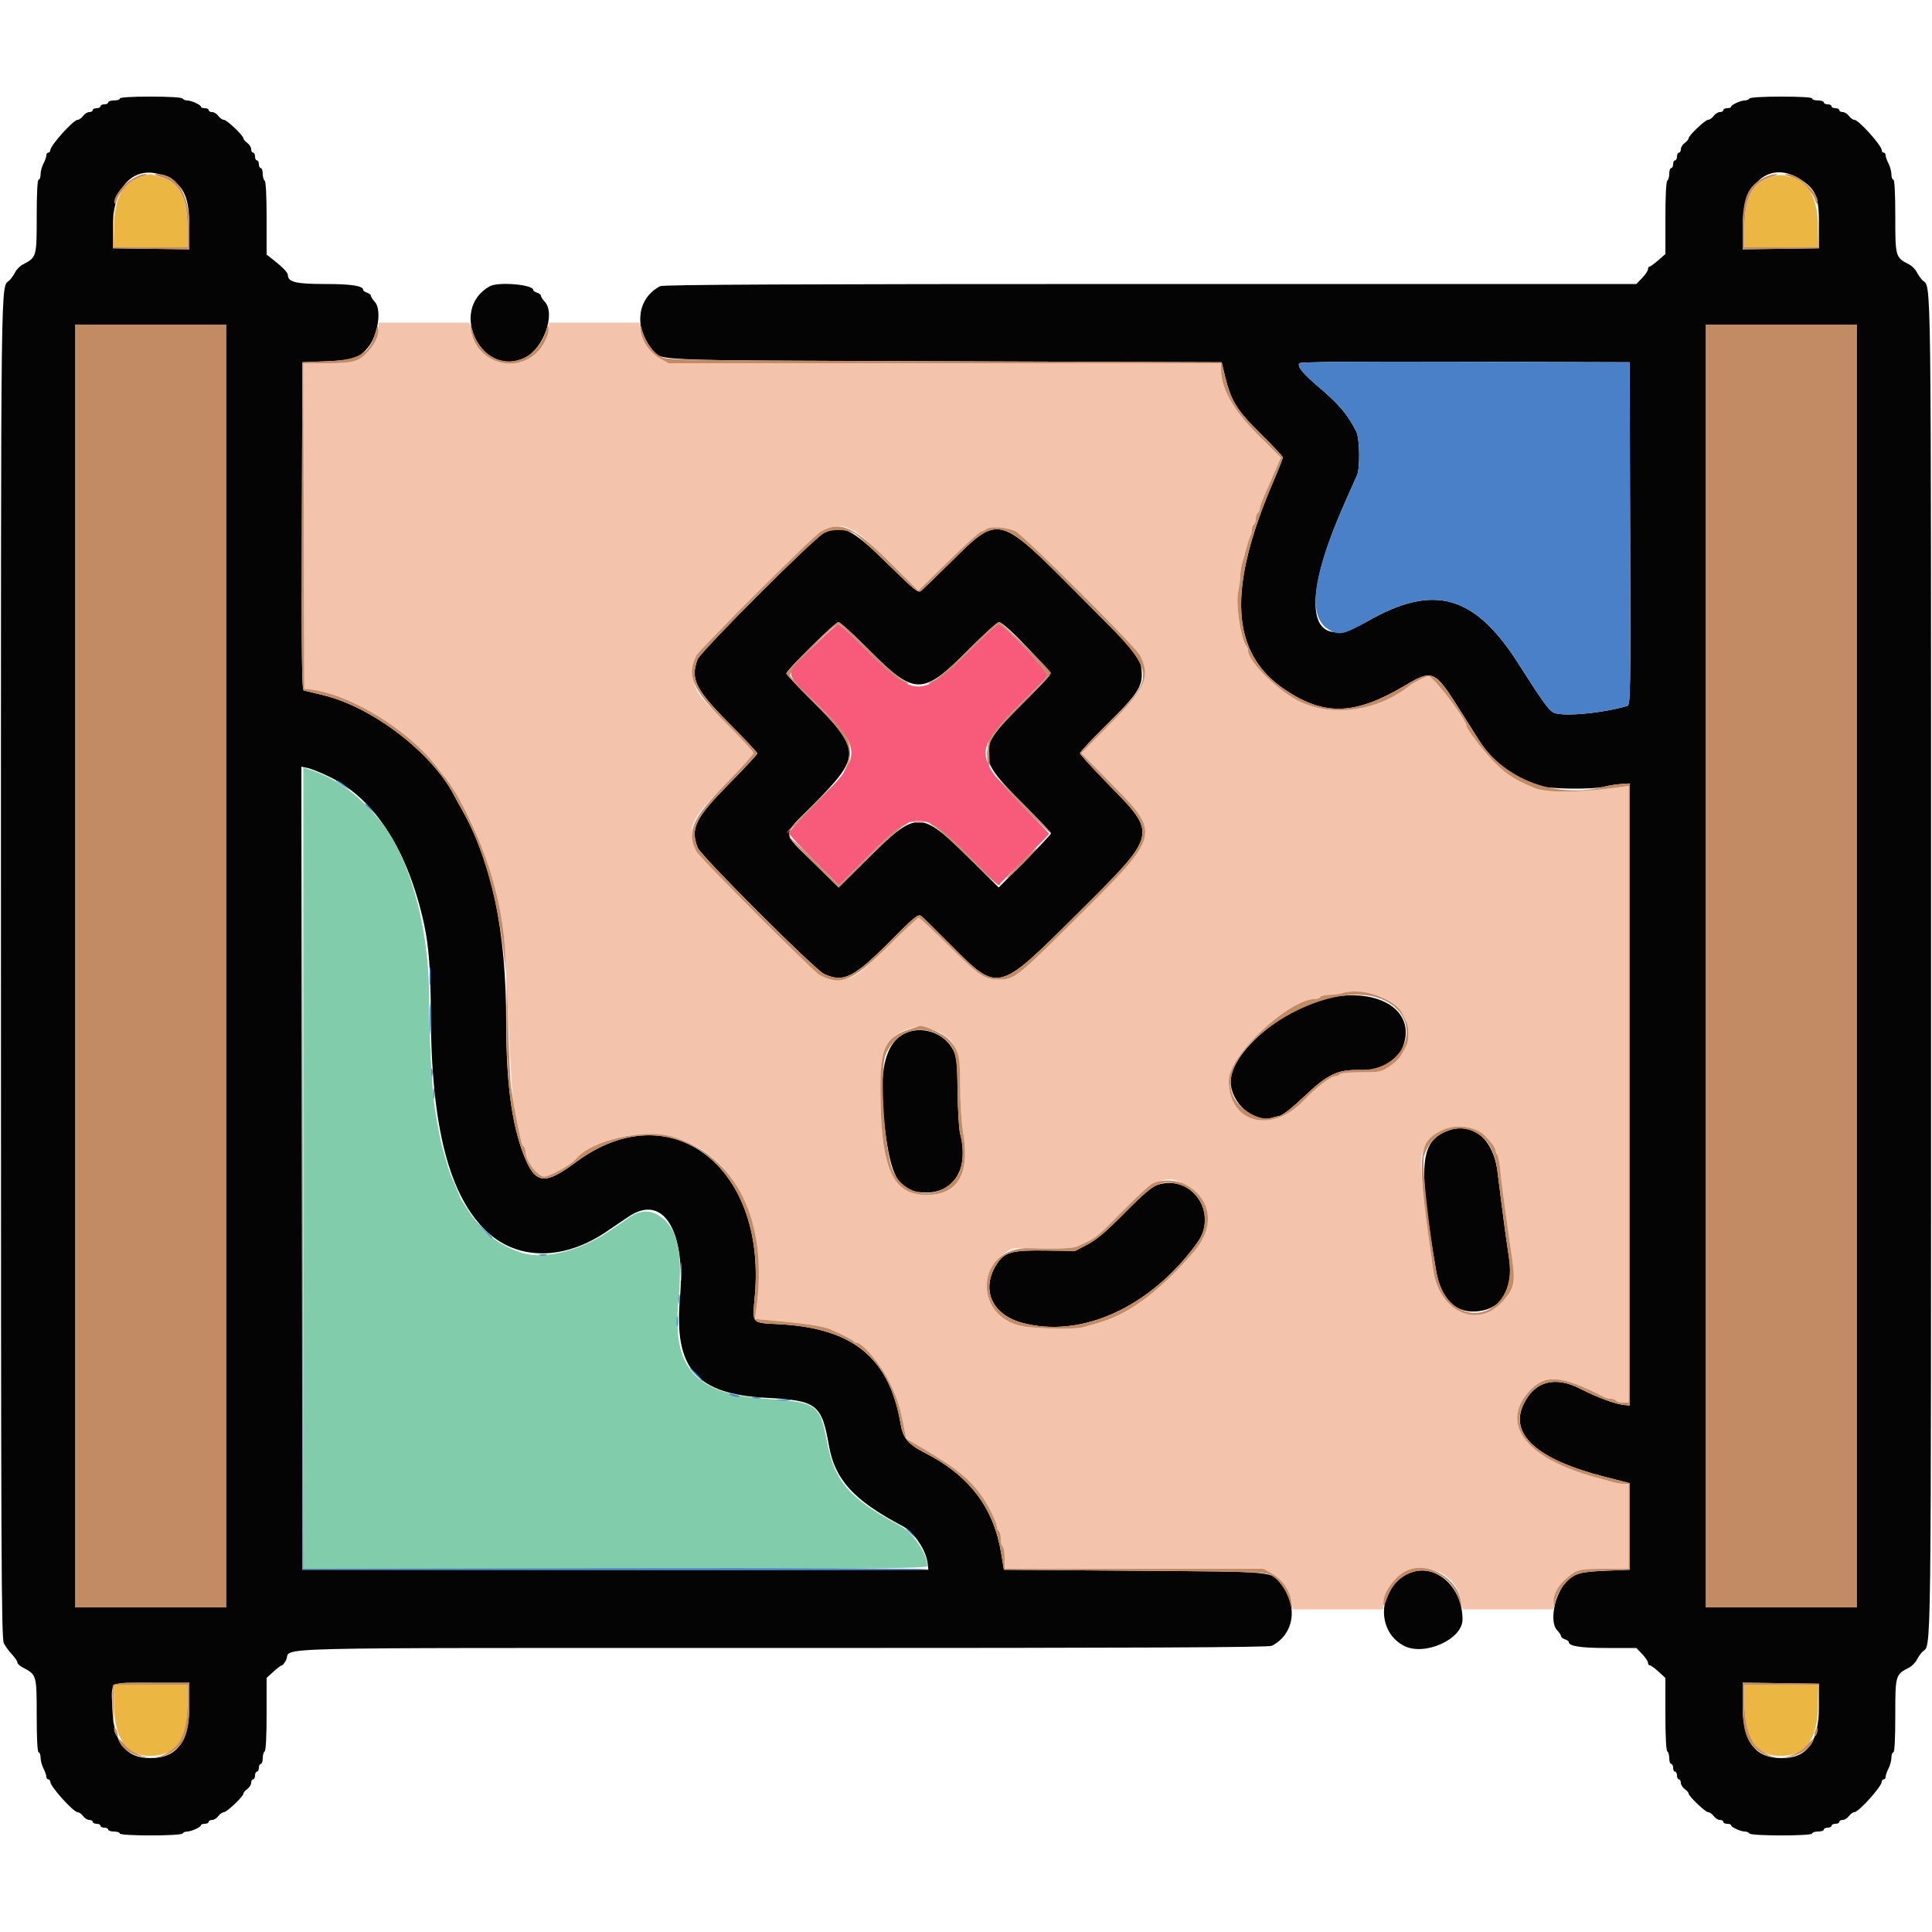 <svg id="svg" version="1.1" xmlns="http://www.w3.org/2000/svg" xmlns:xlink="http://www.w3.org/1999/xlink" width="400" height="400" viewBox="0, 0, 400,400"><g id="svgg"><path id="path0" d="M24.800 20.400 C 24.800 20.620,24.260 20.800,23.600 20.800 C 22.940 20.800,22.400 20.980,22.400 21.200 C 22.400 21.420,22.040 21.600,21.600 21.600 C 21.160 21.600,20.800 21.780,20.800 22.000 C 20.800 22.220,20.440 22.400,20.000 22.400 C 19.560 22.400,19.200 22.580,19.200 22.800 C 19.200 23.020,18.880 23.200,18.488 23.200 C 18.097 23.200,17.517 23.560,17.200 24.000 C 16.883 24.440,16.379 24.800,16.080 24.800 C 15.202 24.800,10.422 30.109,10.407 31.100 C 10.403 31.375,10.220 31.600,10.000 31.600 C 9.780 31.600,9.600 31.849,9.600 32.154 C 9.600 32.459,9.331 33.224,9.002 33.854 C 8.674 34.484,8.404 35.495,8.402 36.100 C 8.401 36.705,8.220 37.200,8.000 37.200 C 7.747 37.200,7.600 40.006,7.600 44.818 C 7.600 53.214,7.580 53.283,4.744 54.744 C 4.163 55.043,3.444 55.763,3.147 56.344 C 2.849 56.925,2.333 57.670,2.000 58.000 C 0.088 59.895,0.200 51.036,0.200 200.000 C 0.200 322.846,0.270 339.214,0.800 340.233 C 1.130 340.867,1.895 341.911,2.500 342.552 C 3.105 343.194,3.600 343.932,3.600 344.192 C 3.600 344.452,4.095 344.920,4.700 345.232 C 7.586 346.722,7.600 346.769,7.600 355.182 C 7.600 359.994,7.747 362.800,8.000 362.800 C 8.220 362.800,8.401 363.295,8.402 363.900 C 8.404 364.505,8.674 365.516,9.002 366.146 C 9.331 366.776,9.600 367.541,9.600 367.846 C 9.600 368.151,9.780 368.400,10.000 368.400 C 10.220 368.400,10.403 368.625,10.407 368.900 C 10.422 369.891,15.202 375.200,16.080 375.200 C 16.379 375.200,16.883 375.560,17.200 376.000 C 17.517 376.440,18.097 376.800,18.488 376.800 C 18.880 376.800,19.200 376.980,19.200 377.200 C 19.200 377.420,19.560 377.600,20.000 377.600 C 20.440 377.600,20.800 377.780,20.800 378.000 C 20.800 378.220,21.160 378.400,21.600 378.400 C 22.040 378.400,22.400 378.580,22.400 378.800 C 22.400 379.020,22.940 379.200,23.600 379.200 C 24.260 379.200,24.800 379.380,24.800 379.600 C 24.800 380.140,37.466 380.140,37.800 379.600 C 37.936 379.380,38.361 379.200,38.744 379.200 C 39.619 379.200,41.593 378.301,41.597 377.900 C 41.599 377.735,41.960 377.600,42.400 377.600 C 42.840 377.600,43.200 377.420,43.200 377.200 C 43.200 376.980,43.520 376.800,43.912 376.800 C 44.303 376.800,44.883 376.440,45.200 376.000 C 45.517 375.560,46.031 375.200,46.341 375.200 C 46.959 375.200,50.400 371.928,50.400 371.341 C 50.400 371.141,50.760 370.717,51.200 370.400 C 51.640 370.083,52.000 369.503,52.000 369.112 C 52.000 368.720,52.180 368.400,52.400 368.400 C 52.620 368.400,52.800 368.040,52.800 367.600 C 52.800 367.160,52.980 366.800,53.200 366.800 C 53.420 366.800,53.600 366.440,53.600 366.000 C 53.600 365.560,53.780 365.200,54.000 365.200 C 54.220 365.200,54.400 364.671,54.400 364.024 C 54.400 363.377,54.580 362.736,54.800 362.600 C 55.044 362.449,55.200 359.428,55.200 354.874 L 55.200 347.394 56.613 346.097 C 57.391 345.384,58.170 344.800,58.346 344.800 C 58.521 344.800,58.919 344.305,59.230 343.700 C 60.644 340.946,50.206 341.200,161.888 341.200 C 236.065 341.200,262.682 341.081,263.326 340.746 C 267.894 338.375,268.801 332.681,265.341 328.100 C 263.207 325.274,264.761 325.422,234.824 325.200 L 207.849 325.000 207.290 321.600 C 205.733 312.130,200.672 305.472,191.467 300.784 C 188.029 299.034,186.958 297.751,186.454 294.782 C 184.146 281.173,176.679 275.014,161.466 274.172 C 155.383 273.835,155.767 274.288,156.297 268.073 C 158.597 241.139,138.479 226.259,119.200 240.633 C 112.751 245.441,110.801 245.181,108.465 239.200 C 105.965 232.799,104.800 224.073,104.800 211.754 C 104.800 192.713,101.839 178.468,95.621 167.600 C 95.055 166.610,94.358 165.343,94.073 164.784 C 89.564 155.947,77.182 146.419,67.000 143.950 C 65.020 143.470,63.174 143.020,62.898 142.950 C 62.499 142.849,62.416 135.857,62.498 108.912 L 62.600 75.000 67.600 74.800 C 73.081 74.581,74.305 74.179,76.142 71.995 C 78.259 69.480,79.086 64.087,77.600 62.492 C 77.160 62.020,76.800 61.458,76.800 61.244 C 76.800 61.029,76.440 60.740,76.000 60.600 C 75.560 60.460,75.200 60.207,75.200 60.037 C 75.200 59.177,72.775 58.800,67.242 58.800 C 61.259 58.800,59.600 58.394,59.600 56.929 C 59.600 56.445,58.510 55.306,56.660 53.856 L 55.200 52.711 55.200 45.179 C 55.200 40.589,55.044 37.551,54.800 37.400 C 54.580 37.264,54.400 36.623,54.400 35.976 C 54.400 35.329,54.220 34.800,54.000 34.800 C 53.780 34.800,53.600 34.440,53.600 34.000 C 53.600 33.560,53.420 33.200,53.200 33.200 C 52.980 33.200,52.800 32.840,52.800 32.400 C 52.800 31.960,52.620 31.600,52.400 31.600 C 52.180 31.600,52.000 31.280,52.000 30.888 C 52.000 30.497,51.640 29.917,51.200 29.600 C 50.760 29.283,50.400 28.859,50.400 28.659 C 50.400 28.072,46.959 24.800,46.341 24.800 C 46.031 24.800,45.517 24.440,45.200 24.000 C 44.883 23.560,44.303 23.200,43.912 23.200 C 43.520 23.200,43.200 23.020,43.200 22.800 C 43.200 22.580,42.840 22.400,42.400 22.400 C 41.960 22.400,41.599 22.265,41.597 22.100 C 41.593 21.699,39.619 20.800,38.744 20.800 C 38.361 20.800,37.936 20.620,37.800 20.400 C 37.652 20.160,34.996 20.000,31.176 20.000 C 27.192 20.000,24.800 20.150,24.800 20.400 M362.200 20.400 C 362.064 20.620,361.639 20.800,361.256 20.800 C 360.381 20.800,358.407 21.699,358.403 22.100 C 358.401 22.265,358.040 22.400,357.600 22.400 C 357.160 22.400,356.800 22.580,356.800 22.800 C 356.800 23.020,356.480 23.200,356.088 23.200 C 355.697 23.200,355.117 23.560,354.800 24.000 C 354.483 24.440,353.969 24.800,353.659 24.800 C 353.041 24.800,349.600 28.072,349.600 28.659 C 349.600 28.859,349.240 29.283,348.800 29.600 C 348.360 29.917,348.000 30.497,348.000 30.888 C 348.000 31.280,347.820 31.600,347.600 31.600 C 347.380 31.600,347.200 31.960,347.200 32.400 C 347.200 32.840,347.020 33.200,346.800 33.200 C 346.580 33.200,346.400 33.560,346.400 34.000 C 346.400 34.440,346.220 34.800,346.000 34.800 C 345.780 34.800,345.600 35.329,345.600 35.976 C 345.600 36.623,345.420 37.264,345.200 37.400 C 344.956 37.551,344.801 40.568,344.803 45.124 L 344.805 52.600 343.307 53.900 C 342.483 54.615,341.672 55.200,341.504 55.200 C 341.337 55.200,341.200 55.443,341.200 55.741 C 341.200 56.038,340.658 56.848,339.997 57.541 L 338.793 58.800 238.170 58.800 C 163.950 58.800,137.318 58.919,136.674 59.254 C 132.106 61.625,131.199 67.319,134.659 71.900 C 136.867 74.823,131.696 74.577,195.566 74.800 L 252.932 75.000 253.620 77.867 C 254.848 82.979,256.075 84.957,261.063 89.866 C 263.558 92.323,265.600 94.505,265.600 94.716 C 265.600 94.927,264.719 97.153,263.642 99.663 C 254.037 122.048,254.755 135.175,266.000 142.765 C 274.204 148.303,280.544 148.089,290.909 141.925 C 296.600 138.541,297.050 138.738,302.159 146.853 C 303.457 148.914,305.218 151.703,306.074 153.051 C 309.096 157.811,312.929 160.831,318.235 162.633 C 320.446 163.383,329.672 163.525,332.272 162.848 C 333.112 162.629,334.610 162.394,335.600 162.325 L 337.400 162.200 337.400 226.600 L 337.400 291.000 336.200 290.879 C 334.430 290.701,330.624 289.291,327.209 287.547 C 321.988 284.880,317.907 285.909,315.561 290.484 C 312.283 296.876,318.108 302.173,332.400 305.798 L 337.400 307.066 337.400 316.033 L 337.400 325.000 332.400 325.200 C 327.124 325.411,325.848 325.792,324.147 327.662 C 321.801 330.241,320.785 335.828,322.360 337.483 C 322.822 337.969,323.200 338.542,323.200 338.756 C 323.200 338.971,323.560 339.260,324.000 339.400 C 324.440 339.540,324.800 339.793,324.800 339.963 C 324.800 340.825,327.227 341.200,332.815 341.200 L 338.793 341.200 339.997 342.459 C 340.658 343.152,341.200 343.962,341.200 344.259 C 341.200 344.557,341.374 344.800,341.587 344.800 C 341.799 344.800,342.609 345.384,343.387 346.097 L 344.800 347.394 344.800 354.874 C 344.800 359.428,344.956 362.449,345.200 362.600 C 345.420 362.736,345.600 363.377,345.600 364.024 C 345.600 364.671,345.780 365.200,346.000 365.200 C 346.220 365.200,346.400 365.560,346.400 366.000 C 346.400 366.440,346.580 366.800,346.800 366.800 C 347.020 366.800,347.200 367.160,347.200 367.600 C 347.200 368.040,347.380 368.400,347.600 368.400 C 347.820 368.400,348.000 368.720,348.000 369.112 C 348.000 369.503,348.360 370.083,348.800 370.400 C 349.240 370.717,349.600 371.125,349.600 371.307 C 349.600 371.870,353.079 375.200,353.668 375.200 C 353.973 375.200,354.483 375.560,354.800 376.000 C 355.117 376.440,355.697 376.800,356.088 376.800 C 356.480 376.800,356.800 376.980,356.800 377.200 C 356.800 377.420,357.160 377.600,357.600 377.600 C 358.040 377.600,358.401 377.735,358.403 377.900 C 358.407 378.301,360.381 379.200,361.256 379.200 C 361.639 379.200,362.064 379.380,362.200 379.600 C 362.534 380.140,375.200 380.140,375.200 379.600 C 375.200 379.380,375.740 379.200,376.400 379.200 C 377.060 379.200,377.600 379.020,377.600 378.800 C 377.600 378.580,377.960 378.400,378.400 378.400 C 378.840 378.400,379.200 378.220,379.200 378.000 C 379.200 377.780,379.560 377.600,380.000 377.600 C 380.440 377.600,380.800 377.420,380.800 377.200 C 380.800 376.980,381.120 376.800,381.512 376.800 C 381.903 376.800,382.483 376.440,382.800 376.000 C 383.117 375.560,383.621 375.200,383.920 375.200 C 384.798 375.200,389.578 369.891,389.593 368.900 C 389.597 368.625,389.780 368.400,390.000 368.400 C 390.220 368.400,390.400 368.151,390.400 367.846 C 390.400 367.541,390.669 366.776,390.998 366.146 C 391.326 365.516,391.596 364.505,391.598 363.900 C 391.599 363.295,391.780 362.800,392.000 362.800 C 392.253 362.800,392.400 359.994,392.400 355.182 C 392.400 346.786,392.420 346.717,395.256 345.256 C 395.837 344.957,396.556 344.237,396.853 343.656 C 397.151 343.075,397.667 342.330,398.000 342.000 C 399.912 340.105,399.800 348.964,399.800 200.000 C 399.800 51.036,399.912 59.895,398.000 58.000 C 397.667 57.670,397.151 56.925,396.853 56.344 C 396.556 55.763,395.837 55.043,395.256 54.744 C 392.420 53.283,392.400 53.214,392.400 44.818 C 392.400 40.006,392.253 37.200,392.000 37.200 C 391.780 37.200,391.599 36.705,391.598 36.100 C 391.596 35.495,391.326 34.484,390.998 33.854 C 390.669 33.224,390.400 32.459,390.400 32.154 C 390.400 31.849,390.220 31.600,390.000 31.600 C 389.780 31.600,389.597 31.375,389.593 31.100 C 389.578 30.109,384.798 24.800,383.920 24.800 C 383.621 24.800,383.117 24.440,382.800 24.000 C 382.483 23.560,381.903 23.200,381.512 23.200 C 381.120 23.200,380.800 23.020,380.800 22.800 C 380.800 22.580,380.440 22.400,380.000 22.400 C 379.560 22.400,379.200 22.220,379.200 22.000 C 379.200 21.780,378.840 21.600,378.400 21.600 C 377.960 21.600,377.600 21.420,377.600 21.200 C 377.600 20.980,377.060 20.800,376.400 20.800 C 375.740 20.800,375.200 20.620,375.200 20.400 C 375.200 20.150,372.808 20.000,368.824 20.000 C 365.004 20.000,362.348 20.160,362.200 20.400 M34.778 36.789 C 38.137 38.503,39.200 40.970,39.200 47.057 L 39.200 51.617 31.300 51.508 L 23.400 51.400 23.400 46.600 C 23.400 37.959,28.482 33.577,34.778 36.789 M373.027 37.300 C 376.022 39.331,376.600 40.836,376.600 46.600 L 376.600 51.400 368.700 51.508 L 360.800 51.617 360.800 47.057 C 360.800 37.656,366.658 32.982,373.027 37.300 M101.400 59.271 C 92.643 64.156,99.869 78.556,108.793 74.004 C 112.567 72.078,115.060 64.918,112.800 62.492 C 112.360 62.020,112.000 61.458,112.000 61.244 C 112.000 61.029,111.640 60.740,111.200 60.600 C 110.760 60.460,110.400 60.207,110.400 60.037 C 110.400 58.909,103.154 58.292,101.400 59.271 M46.800 200.000 L 46.800 332.800 31.200 332.800 L 15.600 332.800 15.600 200.000 L 15.600 67.200 31.200 67.200 L 46.800 67.200 46.800 200.000 M384.400 200.000 L 384.400 332.800 368.800 332.800 L 353.200 332.800 353.200 200.000 L 353.200 67.200 368.800 67.200 L 384.400 67.200 384.400 200.000 M337.502 110.472 C 337.599 144.002,337.566 145.956,336.902 146.154 C 331.727 147.694,323.337 148.441,321.600 147.516 C 320.612 146.990,319.339 145.209,314.369 137.400 C 305.271 123.103,296.835 120.758,283.020 128.686 C 270.752 135.728,268.862 125.456,278.478 104.000 C 278.921 103.010,279.554 101.570,279.883 100.800 C 280.212 100.030,280.688 98.969,280.940 98.441 C 281.615 97.029,281.527 90.775,280.812 89.362 C 278.997 85.775,277.263 83.729,272.893 80.018 C 269.782 77.377,268.574 75.890,268.991 75.215 C 269.169 74.926,279.861 74.827,303.325 74.898 L 337.400 75.000 337.502 110.472 M170.600 110.344 C 168.619 111.302,145.024 134.898,144.419 136.526 C 142.913 140.575,143.973 142.720,150.949 149.741 C 154.167 152.981,156.800 155.792,156.800 155.988 C 156.800 156.183,154.171 159.011,150.957 162.272 C 143.942 169.390,142.916 171.464,144.423 175.474 C 145.052 177.146,168.639 200.718,170.600 201.635 C 174.607 203.507,176.720 202.474,184.165 195.001 C 189.362 189.785,190.101 189.180,190.712 189.644 C 191.090 189.932,193.793 192.572,196.718 195.511 C 206.757 205.600,206.470 205.668,222.944 189.281 C 239.892 172.422,239.772 172.932,229.300 162.216 C 226.165 159.008,223.600 156.188,223.600 155.949 C 223.600 155.710,225.898 153.239,228.707 150.457 C 236.220 143.017,236.840 141.963,236.210 137.697 C 235.937 135.851,235.602 135.471,223.668 123.489 C 206.528 106.279,206.961 106.392,196.782 116.448 C 193.803 119.392,191.064 122.042,190.696 122.338 C 190.104 122.814,189.338 122.197,183.982 116.938 C 176.275 109.370,174.462 108.476,170.600 110.344 M179.805 134.442 C 189.402 144.121,190.998 144.121,200.595 134.442 C 203.672 131.339,206.471 128.800,206.814 128.800 C 208.047 128.800,217.714 139.043,217.258 139.867 C 217.035 140.270,214.398 143.030,211.399 146.000 C 202.027 155.279,202.054 156.730,211.773 166.395 C 214.978 169.582,217.600 172.345,217.600 172.534 C 217.600 172.724,215.164 175.322,212.186 178.309 L 206.772 183.739 200.686 177.718 C 190.561 167.703,189.806 167.703,179.716 177.719 L 173.632 183.759 168.584 178.779 C 161.680 171.969,161.687 173.331,168.518 166.447 C 178.287 156.603,178.281 155.199,168.428 145.405 C 165.333 142.328,162.800 139.644,162.800 139.440 C 162.800 138.794,172.931 128.800,173.586 128.800 C 173.929 128.800,176.728 131.339,179.805 134.442 M68.200 160.821 C 77.601 165.373,84.494 176.119,87.816 191.400 C 88.775 195.814,89.177 201.157,89.199 209.800 C 89.259 233.347,93.029 247.868,100.971 255.141 C 107.341 260.976,116.773 260.941,125.480 255.050 C 127.147 253.923,129.242 252.505,130.136 251.900 C 137.252 247.083,142.000 254.640,140.771 268.828 C 139.515 283.321,144.118 288.632,158.600 289.400 C 169.165 289.960,170.109 290.683,171.642 299.400 C 172.864 306.346,176.832 310.671,186.800 315.924 C 189.257 317.218,191.787 320.995,192.076 323.800 L 192.200 325.000 127.400 325.000 L 62.600 325.000 62.499 241.868 L 62.398 158.736 63.699 159.004 C 64.415 159.151,66.440 159.969,68.200 160.821 M276.200 206.385 C 266.527 207.975,254.800 217.605,254.800 223.957 C 254.800 228.296,259.633 232.589,263.231 231.448 C 263.544 231.348,264.313 231.154,264.940 231.016 C 265.616 230.867,267.629 229.289,269.885 227.140 C 274.851 222.409,276.893 221.426,281.541 221.526 C 286.861 221.640,289.669 219.869,290.779 215.700 C 292.513 209.179,285.697 204.824,276.200 206.385 M187.369 213.936 C 182.920 216.017,181.629 222.952,183.402 235.230 C 184.746 244.534,186.452 246.900,191.815 246.900 C 197.660 246.900,200.657 241.695,198.794 234.779 C 198.550 233.872,198.311 229.948,198.263 226.059 C 198.186 219.807,198.080 218.802,197.352 217.394 C 195.527 213.861,190.931 212.269,187.369 213.936 M298.879 234.474 C 293.971 236.854,293.691 242.116,297.351 263.188 C 298.390 269.168,301.543 272.100,306.242 271.456 C 311.204 270.776,313.400 266.845,312.418 260.400 C 311.882 256.877,311.356 253.044,310.800 248.600 C 310.580 246.840,310.239 244.140,310.043 242.600 C 309.115 235.305,304.338 231.828,298.879 234.474 M239.473 245.380 C 238.416 245.757,236.385 247.512,232.873 251.087 C 229.092 254.934,227.138 256.599,225.200 257.624 L 222.600 259.000 216.463 258.911 C 209.654 258.811,208.052 259.227,206.514 261.491 C 202.963 266.720,205.198 272.139,211.623 273.872 C 223.918 277.191,238.255 270.630,247.909 257.267 C 252.392 251.062,246.564 242.851,239.473 245.380 M291.200 325.979 C 285.231 329.152,284.924 337.762,290.674 340.746 C 294.910 342.946,302.800 339.406,302.800 335.306 C 302.800 328.101,296.595 323.112,291.200 325.979 M39.200 352.951 C 39.200 360.597,36.704 364.000,31.094 364.000 C 26.057 364.000,23.536 360.745,23.276 353.903 C 23.045 347.864,22.255 348.400,31.387 348.400 L 39.200 348.400 39.200 352.951 M376.579 353.400 C 376.548 360.714,374.169 364.000,368.906 364.000 C 363.294 364.000,360.800 360.598,360.800 352.943 L 360.800 348.383 368.700 348.492 L 376.600 348.600 376.579 353.400 " stroke="none" fill="#040404" fill-rule="evenodd"></path><path id="path1" d="M78.400 67.951 C 78.400 69.665,77.430 71.649,75.931 73.000 C 73.639 75.066,73.145 75.200,67.803 75.200 L 62.795 75.200 62.898 108.900 L 63.000 142.600 64.000 142.707 C 72.430 143.604,84.762 151.171,90.641 159.052 C 91.276 159.903,91.895 160.690,92.017 160.800 C 92.740 161.452,94.633 164.549,96.806 168.634 C 99.123 172.990,102.146 181.704,103.247 187.200 C 104.461 193.263,104.425 192.780,105.579 217.800 C 105.954 225.912,106.255 228.747,107.194 233.000 C 107.437 234.100,107.739 235.497,107.864 236.105 C 107.990 236.713,108.251 237.308,108.446 237.429 C 108.641 237.549,108.800 237.991,108.800 238.411 C 108.800 240.249,111.287 243.600,112.650 243.600 C 113.772 243.600,118.288 241.113,119.200 239.993 C 121.474 237.200,128.161 234.798,133.646 234.804 C 149.763 234.823,159.428 249.986,156.613 270.837 L 156.311 273.075 159.456 273.356 C 166.620 273.996,170.137 274.516,171.800 275.179 C 173.703 275.939,176.611 277.424,176.733 277.700 C 176.807 277.865,177.091 278.000,177.364 278.000 C 178.611 278.000,182.489 282.664,184.182 286.200 C 185.852 289.687,186.238 290.900,187.182 295.632 L 187.627 297.863 190.913 299.781 C 197.986 303.908,201.004 306.392,203.575 310.200 C 204.862 312.105,206.400 315.358,206.400 316.172 C 206.400 316.491,206.580 316.864,206.800 317.000 C 207.020 317.136,207.200 317.856,207.200 318.600 C 207.200 319.344,207.380 320.064,207.600 320.200 C 207.820 320.336,208.000 321.427,208.000 322.624 L 208.000 324.800 234.762 324.800 L 261.524 324.800 263.227 325.700 C 265.385 326.841,267.085 329.162,267.426 331.433 L 267.691 333.200 277.045 333.200 L 286.400 333.200 286.400 331.984 C 286.400 331.315,286.744 330.100,287.163 329.284 C 290.805 322.204,301.303 323.782,302.553 331.597 L 302.809 333.200 312.205 333.200 L 321.600 333.200 321.600 331.861 C 321.600 330.128,322.435 328.490,324.081 326.997 C 326.352 324.936,326.854 324.800,332.195 324.800 L 337.200 324.800 337.200 316.000 L 337.200 307.200 336.128 307.200 C 335.539 307.200,334.504 307.032,333.828 306.827 C 333.153 306.622,331.790 306.241,330.800 305.981 C 316.198 302.140,310.468 295.017,316.475 288.175 C 319.785 284.406,323.191 284.639,332.095 289.241 C 332.477 289.438,333.141 289.600,333.571 289.600 C 334.001 289.600,334.464 289.780,334.600 290.000 C 334.736 290.220,335.377 290.400,336.024 290.400 L 337.200 290.400 337.200 226.558 L 337.200 162.716 335.700 162.929 C 327.258 164.127,320.332 164.210,317.717 163.143 C 313.787 161.539,312.013 160.423,309.604 158.039 C 307.352 155.810,303.600 150.934,303.600 150.236 C 303.600 148.972,296.733 140.000,295.766 140.000 C 295.261 140.000,292.701 141.291,291.800 142.000 C 285.241 147.161,276.162 148.511,269.302 145.346 C 264.841 143.288,258.400 137.003,258.400 134.708 C 258.400 134.407,258.251 133.989,258.070 133.780 C 256.909 132.445,255.789 125.072,256.350 122.457 C 256.598 121.304,256.800 119.797,256.800 119.109 C 256.800 118.420,256.968 117.304,257.173 116.628 C 257.378 115.953,257.756 114.590,258.012 113.600 C 258.268 112.610,258.640 111.487,258.839 111.105 C 259.038 110.723,259.200 110.059,259.200 109.629 C 259.200 109.199,259.380 108.736,259.600 108.600 C 259.820 108.464,260.000 107.924,260.000 107.400 C 260.000 106.876,260.180 106.336,260.400 106.200 C 260.620 106.064,260.800 105.691,260.800 105.372 C 260.800 105.053,261.178 103.938,261.640 102.896 C 262.551 100.838,262.678 100.547,264.181 97.063 L 265.189 94.726 260.680 90.263 C 255.408 85.046,252.800 80.481,252.800 76.472 L 252.800 75.200 195.638 75.200 L 138.476 75.200 136.773 74.300 C 134.615 73.159,132.915 70.838,132.574 68.567 L 132.309 66.800 122.955 66.800 L 113.600 66.800 113.600 68.016 C 113.600 68.685,113.256 69.900,112.837 70.716 C 109.195 77.796,98.697 76.218,97.447 68.403 L 97.191 66.800 87.795 66.800 L 78.400 66.800 78.400 67.951 M177.093 110.037 C 177.955 110.497,181.243 113.444,184.399 116.586 L 190.138 122.297 196.295 116.249 C 199.681 112.922,202.755 110.138,203.126 110.061 C 203.497 109.985,203.971 109.760,204.180 109.561 C 204.907 108.870,208.706 109.162,210.288 110.031 C 212.313 111.144,235.047 133.801,236.027 135.684 C 238.272 139.995,237.215 142.427,229.865 149.869 L 223.871 155.939 229.774 161.934 C 240.449 172.773,240.491 172.597,223.130 189.865 C 210.528 202.398,210.027 202.796,206.800 202.796 C 203.852 202.796,202.719 202.037,196.584 195.960 C 193.275 192.682,190.402 190.000,190.200 190.000 C 189.998 190.000,187.125 192.683,183.816 195.962 C 177.257 202.463,176.106 203.143,172.497 202.648 C 169.702 202.265,169.105 201.761,156.689 189.317 C 139.934 172.524,139.994 172.782,150.354 162.178 C 153.459 158.999,156.000 156.171,156.000 155.894 C 156.000 155.616,153.473 152.872,150.385 149.795 C 144.002 143.435,143.600 142.818,143.600 139.400 C 143.600 135.791,143.682 135.687,156.686 122.730 C 171.180 108.289,172.398 107.531,177.093 110.037 M283.668 205.732 C 286.720 206.269,289.478 207.959,290.347 209.826 C 290.647 210.472,291.052 211.313,291.247 211.695 C 291.696 212.578,291.705 215.397,291.261 216.305 C 289.988 218.909,289.491 219.540,287.803 220.700 C 285.967 221.961,285.784 222.000,281.778 222.000 C 279.456 222.000,277.539 222.175,277.400 222.400 C 277.264 222.620,276.881 222.800,276.548 222.800 C 275.544 222.800,272.556 225.078,269.904 227.865 C 263.234 234.875,254.400 232.508,254.400 223.711 C 254.400 218.483,266.857 206.800,272.432 206.800 C 272.828 206.800,273.264 206.620,273.400 206.400 C 273.536 206.180,274.402 205.982,275.324 205.960 C 276.246 205.938,277.450 205.776,278.000 205.600 C 279.378 205.159,280.562 205.186,283.668 205.732 M192.670 213.037 C 197.503 214.443,198.800 216.984,198.800 225.053 C 198.800 228.410,199.065 232.432,199.435 234.704 C 200.812 243.145,198.262 247.384,191.800 247.394 C 184.751 247.406,182.326 241.854,182.272 225.580 C 182.242 216.492,183.939 213.725,190.338 212.428 C 190.415 212.413,191.464 212.687,192.670 213.037 M305.251 233.769 C 307.107 234.551,309.600 237.048,309.600 238.125 C 309.600 238.408,309.760 238.811,309.957 239.020 C 310.153 239.229,310.424 240.480,310.560 241.800 C 310.696 243.120,310.973 245.460,311.177 247.000 C 312.026 253.428,312.428 256.331,312.781 258.600 C 313.856 265.508,313.708 266.482,311.143 269.404 C 306.027 275.231,298.008 271.663,296.748 263.000 C 294.746 249.245,293.924 241.494,294.264 239.600 C 295.115 234.861,300.750 231.871,305.251 233.769 M245.488 245.241 C 250.945 248.274,251.628 254.050,247.139 259.209 C 239.850 267.584,233.783 272.069,227.200 273.946 C 226.430 274.166,225.080 274.551,224.200 274.801 C 222.544 275.273,214.786 275.138,211.815 274.587 C 203.753 273.090,201.674 263.920,208.335 259.235 C 209.530 258.394,210.033 258.309,213.135 258.419 C 218.563 258.612,222.069 258.492,222.971 258.083 C 227.095 256.212,226.824 256.424,232.600 250.562 C 238.991 244.077,241.517 243.033,245.488 245.241 " stroke="none" fill="#f3c3ac" fill-rule="evenodd"></path><path id="path2" d="M62.800 241.847 L 62.800 324.800 127.400 324.800 C 183.819 324.800,192.000 324.726,192.000 324.215 C 192.000 321.717,189.034 317.320,186.400 315.913 C 175.878 310.292,172.792 306.756,171.223 298.520 C 169.737 290.724,169.180 290.331,158.585 289.605 C 143.912 288.599,139.150 283.293,140.452 269.400 C 141.418 259.099,140.253 254.005,136.393 251.652 C 134.466 250.478,132.515 250.560,130.536 251.900 C 129.642 252.505,127.528 253.935,125.839 255.077 C 119.769 259.182,112.059 260.934,107.557 259.231 C 102.757 257.415,100.102 255.300,97.174 250.961 C 96.088 249.352,95.200 247.936,95.200 247.814 C 95.200 247.691,94.822 246.738,94.360 245.696 C 93.166 243.000,92.952 242.422,92.399 240.400 C 92.129 239.410,91.765 238.150,91.590 237.600 C 91.263 236.566,90.686 233.563,90.017 229.400 C 89.423 225.709,88.806 213.759,88.820 206.200 C 88.846 191.745,84.607 176.828,78.419 169.600 C 73.837 164.247,69.766 161.286,64.500 159.477 L 62.800 158.894 62.800 241.847 " stroke="none" fill="#80ccab" fill-rule="evenodd"></path><path id="path3" d="M26.973 37.300 C 25.072 38.589,23.355 41.115,23.715 42.093 C 23.818 42.372,24.037 42.060,24.203 41.400 C 24.614 39.765,27.507 37.073,29.427 36.539 C 30.744 36.172,30.828 36.093,29.945 36.051 C 29.348 36.022,28.059 36.563,26.973 37.300 M33.207 36.613 C 37.181 37.838,38.785 40.849,38.794 47.100 L 38.800 51.200 31.214 51.200 L 23.627 51.200 23.491 46.900 L 23.355 42.600 23.378 47.000 L 23.400 51.400 31.300 51.508 L 39.200 51.617 39.200 47.057 C 39.200 40.111,36.571 35.898,32.316 36.028 C 31.738 36.045,32.066 36.261,33.207 36.613 M365.136 36.809 C 361.849 38.545,360.800 41.025,360.800 47.057 L 360.800 51.617 368.700 51.508 L 376.600 51.400 376.621 47.099 L 376.643 42.798 376.508 46.999 L 376.373 51.200 368.786 51.200 L 361.200 51.200 361.206 47.100 C 361.215 40.849,362.819 37.838,366.793 36.613 C 368.052 36.225,368.297 36.053,367.600 36.046 C 367.050 36.040,365.941 36.383,365.136 36.809 M370.573 36.539 C 372.493 37.073,375.386 39.765,375.797 41.400 C 375.963 42.060,376.182 42.372,376.285 42.093 C 376.915 40.379,372.339 35.941,370.055 36.051 C 369.172 36.093,369.256 36.172,370.573 36.539 M97.462 68.200 C 98.329 74.671,106.021 77.525,110.937 73.200 C 112.373 71.937,113.606 69.566,113.581 68.116 C 113.565 67.170,113.467 67.274,112.940 68.800 C 110.135 76.925,100.401 76.796,97.866 68.600 C 97.277 66.698,97.258 66.678,97.462 68.200 M132.604 68.400 C 132.880 70.702,134.514 73.029,136.711 74.249 L 138.421 75.200 195.611 75.200 L 252.800 75.200 252.800 76.472 C 252.800 80.481,255.408 85.046,260.680 90.263 L 265.189 94.726 264.181 97.063 C 262.678 100.547,262.551 100.838,261.640 102.896 C 261.178 103.938,260.800 105.053,260.800 105.372 C 260.800 105.691,260.620 106.064,260.400 106.200 C 260.180 106.336,260.000 106.876,260.000 107.400 C 260.000 107.924,259.820 108.464,259.600 108.600 C 259.380 108.736,259.200 109.199,259.200 109.629 C 259.200 110.059,259.038 110.723,258.839 111.105 C 258.640 111.487,258.268 112.610,258.012 113.600 C 257.756 114.590,257.378 115.953,257.173 116.628 C 256.968 117.304,256.800 118.420,256.800 119.109 C 256.800 119.797,256.598 121.304,256.350 122.457 C 255.789 125.072,256.909 132.445,258.070 133.780 C 258.251 133.989,258.400 134.407,258.400 134.708 C 258.400 137.003,264.841 143.288,269.302 145.346 C 276.162 148.511,285.241 147.161,291.800 142.000 C 292.701 141.291,295.261 140.000,295.766 140.000 C 296.733 140.000,303.600 148.972,303.600 150.236 C 303.600 150.934,307.352 155.810,309.604 158.039 C 312.013 160.423,313.787 161.539,317.717 163.143 C 320.332 164.210,327.258 164.127,335.700 162.929 L 337.200 162.716 337.200 226.558 L 337.200 290.400 336.024 290.400 C 335.377 290.400,334.736 290.220,334.600 290.000 C 334.464 289.780,334.001 289.600,333.571 289.600 C 333.141 289.600,332.477 289.438,332.095 289.241 C 323.191 284.639,319.785 284.406,316.475 288.175 C 310.468 295.017,316.198 302.140,330.800 305.981 C 331.790 306.241,333.153 306.622,333.828 306.827 C 334.504 307.032,335.539 307.200,336.128 307.200 L 337.200 307.200 337.200 316.000 L 337.200 324.800 332.195 324.800 C 326.854 324.800,326.352 324.936,324.081 326.997 C 322.440 328.486,321.588 330.150,321.641 331.761 L 321.682 333.000 321.974 331.800 C 322.602 329.221,324.134 327.196,326.400 325.950 C 327.027 325.605,329.263 325.325,332.400 325.200 L 337.400 325.000 337.400 316.033 L 337.400 307.066 332.400 305.798 C 318.296 302.221,312.312 296.885,315.447 290.680 C 317.843 285.938,321.928 284.850,327.209 287.547 C 330.624 289.291,334.430 290.701,336.200 290.879 L 337.400 291.000 337.400 226.600 L 337.400 162.200 335.600 162.325 C 334.610 162.394,333.112 162.629,332.272 162.848 C 322.175 165.476,311.405 161.449,306.074 153.051 C 305.218 151.703,303.457 148.914,302.159 146.853 C 297.050 138.738,296.600 138.541,290.909 141.925 C 280.544 148.089,274.204 148.303,266.000 142.765 C 254.755 135.175,254.037 122.048,263.642 99.663 C 264.719 97.153,265.600 94.927,265.600 94.716 C 265.600 94.505,263.558 92.323,261.063 89.866 C 256.075 84.957,254.848 82.979,253.620 77.867 L 252.932 75.000 195.566 74.800 C 141.921 74.613,138.117 74.555,136.921 73.900 C 135.228 72.975,133.818 71.055,133.030 68.600 L 132.387 66.600 132.604 68.400 M15.600 200.000 L 15.600 332.800 31.200 332.800 L 46.800 332.800 46.800 200.000 L 46.800 67.200 31.200 67.200 L 15.600 67.200 15.600 200.000 M77.714 68.866 C 76.569 73.201,74.301 74.532,67.600 74.800 L 62.600 75.000 62.498 108.912 C 62.416 135.857,62.499 142.849,62.898 142.950 C 63.174 143.020,65.020 143.470,67.000 143.950 C 77.182 146.419,89.564 155.947,94.073 164.784 C 94.358 165.343,95.055 166.610,95.621 167.600 C 99.926 175.124,103.106 186.219,104.392 198.200 L 104.736 201.400 104.594 197.600 C 104.204 187.161,100.626 175.232,94.815 165.000 C 93.890 163.372,92.418 161.162,92.017 160.800 C 91.895 160.690,91.276 159.903,90.641 159.052 C 84.762 151.171,72.430 143.604,64.000 142.707 L 63.000 142.600 62.898 108.900 L 62.795 75.200 67.736 75.200 C 73.210 75.200,74.185 74.915,76.240 72.719 C 77.678 71.181,78.521 69.262,78.333 67.952 C 78.234 67.265,78.075 67.499,77.714 68.866 M353.200 200.000 L 353.200 332.800 368.800 332.800 L 384.400 332.800 384.400 200.000 L 384.400 67.200 368.800 67.200 L 353.200 67.200 353.200 200.000 M170.000 110.058 C 168.198 111.090,144.961 134.227,144.186 135.761 C 142.097 139.899,143.389 142.823,150.385 149.795 C 153.473 152.872,156.000 155.616,156.000 155.894 C 156.000 156.171,153.459 158.999,150.354 162.178 C 143.317 169.381,142.086 172.190,144.189 176.244 C 144.939 177.689,168.231 201.060,169.693 201.835 C 174.098 204.168,176.577 203.137,183.816 195.962 C 187.125 192.683,189.998 190.000,190.200 190.000 C 190.402 190.000,193.275 192.682,196.584 195.960 C 202.719 202.037,203.852 202.796,206.800 202.796 C 210.027 202.796,210.528 202.398,223.130 189.865 C 240.491 172.597,240.449 172.773,229.774 161.934 L 223.871 155.939 229.865 149.869 C 237.215 142.427,238.272 139.995,236.027 135.684 C 235.047 133.801,212.313 111.144,210.288 110.031 C 208.706 109.162,204.907 108.870,204.180 109.561 C 203.971 109.760,203.497 109.985,203.126 110.061 C 202.755 110.138,199.681 112.922,196.295 116.249 L 190.138 122.297 184.399 116.586 C 176.771 108.994,174.030 107.751,170.000 110.058 M176.953 110.479 C 177.493 110.766,180.656 113.672,183.982 116.938 C 189.338 122.197,190.104 122.814,190.696 122.338 C 191.064 122.042,193.803 119.392,196.782 116.448 C 206.961 106.392,206.528 106.279,223.668 123.489 C 240.093 139.981,239.967 139.306,228.707 150.457 C 225.898 153.239,223.600 155.710,223.600 155.949 C 223.600 156.188,226.165 159.008,229.300 162.216 C 239.772 172.932,239.892 172.422,222.944 189.281 C 206.470 205.668,206.757 205.600,196.718 195.511 C 193.793 192.572,191.090 189.932,190.712 189.644 C 190.101 189.180,189.362 189.785,184.165 195.001 C 176.720 202.474,174.607 203.507,170.600 201.635 C 168.639 200.718,145.052 177.146,144.423 175.474 C 142.916 171.464,143.942 169.390,150.957 162.272 C 154.171 159.011,156.800 156.183,156.800 155.988 C 156.800 155.792,154.167 152.981,150.949 149.741 C 143.973 142.720,142.913 140.575,144.419 136.526 C 145.024 134.898,168.619 111.302,170.600 110.344 C 172.367 109.490,175.198 109.550,176.953 110.479 M167.880 133.934 C 165.086 136.758,162.800 139.236,162.800 139.440 C 162.800 139.644,165.333 142.328,168.428 145.405 C 175.646 152.579,176.976 155.380,174.990 159.220 C 174.654 159.869,174.528 160.400,174.709 160.400 C 175.264 160.400,176.000 157.847,176.000 155.920 C 176.000 152.976,175.147 151.695,169.399 146.000 C 166.401 143.030,163.768 140.276,163.549 139.880 C 163.141 139.143,172.496 129.200,173.598 129.200 C 173.845 129.200,176.422 131.588,179.324 134.508 C 184.949 140.166,186.683 141.605,187.862 141.591 C 188.284 141.586,187.915 141.262,187.000 140.833 C 186.065 140.396,183.075 137.740,179.805 134.442 C 176.728 131.339,173.929 128.800,173.586 128.800 C 173.242 128.800,170.674 131.110,167.880 133.934 M200.595 134.442 C 197.325 137.740,194.335 140.396,193.400 140.833 C 192.520 141.245,192.034 141.586,192.320 141.591 C 193.517 141.611,195.297 140.156,200.595 134.827 C 203.672 131.732,206.422 129.200,206.707 129.200 C 207.797 129.200,217.232 139.195,216.828 139.922 C 216.622 140.295,213.998 143.030,210.999 146.000 C 207.999 148.970,205.287 151.886,204.972 152.480 C 204.376 153.605,204.165 158.607,204.700 158.939 C 204.865 159.042,204.938 158.051,204.863 156.737 C 204.647 152.958,204.837 152.647,211.431 145.969 C 214.824 142.533,217.600 139.574,217.600 139.395 C 217.600 138.780,207.440 128.800,206.814 128.800 C 206.471 128.800,203.672 131.339,200.595 134.442 M205.200 159.992 C 205.200 160.128,207.990 163.082,211.400 166.555 C 214.810 170.029,217.600 172.727,217.600 172.551 C 217.600 172.375,214.810 169.422,211.400 165.987 C 207.990 162.553,205.200 159.855,205.200 159.992 M168.414 166.586 C 165.237 169.768,162.720 172.423,162.819 172.486 C 162.919 172.549,165.603 169.945,168.785 166.700 C 171.967 163.455,174.485 160.800,174.380 160.800 C 174.275 160.800,171.591 163.404,168.414 166.586 M189.305 170.287 C 189.914 170.379,190.814 170.377,191.305 170.282 C 191.797 170.187,191.300 170.111,190.200 170.114 C 189.100 170.117,188.697 170.195,189.305 170.287 M186.600 170.860 C 186.160 171.099,183.077 173.994,179.750 177.293 L 173.699 183.291 168.618 178.210 C 165.824 175.416,163.464 173.202,163.375 173.291 C 163.286 173.380,165.557 175.772,168.422 178.606 L 173.630 183.760 179.715 177.722 C 183.062 174.400,186.340 171.402,187.000 171.058 C 187.660 170.714,188.020 170.430,187.800 170.428 C 187.580 170.426,187.040 170.620,186.600 170.860 M193.600 171.236 C 194.370 171.694,197.632 174.683,200.849 177.879 C 204.904 181.906,206.794 183.533,207.011 183.182 C 207.193 182.887,207.162 182.776,206.935 182.917 C 206.721 183.049,203.948 180.544,200.773 177.351 C 195.607 172.155,193.518 170.397,192.520 170.401 C 192.344 170.402,192.830 170.778,193.600 171.236 M211.264 178.661 C 209.649 180.311,208.398 181.732,208.485 181.818 C 208.572 181.905,210.069 180.541,211.812 178.788 C 213.555 177.035,214.805 175.614,214.591 175.631 C 214.376 175.648,212.879 177.012,211.264 178.661 M104.863 211.212 C 104.777 224.018,105.879 232.578,108.465 239.200 C 110.801 245.181,112.751 245.441,119.200 240.633 C 138.479 226.259,158.597 241.139,156.297 268.073 C 155.767 274.288,155.383 273.835,161.466 274.172 C 176.679 275.014,184.146 281.173,186.454 294.782 C 186.958 297.751,188.029 299.034,191.467 300.784 C 200.672 305.472,205.733 312.130,207.290 321.600 L 207.849 325.000 234.824 325.200 C 259.526 325.383,261.908 325.459,263.079 326.100 C 264.772 327.025,266.182 328.945,266.970 331.400 L 267.613 333.400 267.396 331.600 C 267.120 329.298,265.486 326.971,263.289 325.751 L 261.579 324.800 234.789 324.800 L 208.000 324.800 208.000 322.624 C 208.000 321.427,207.820 320.336,207.600 320.200 C 207.380 320.064,207.200 319.344,207.200 318.600 C 207.200 317.856,207.020 317.136,206.800 317.000 C 206.580 316.864,206.400 316.491,206.400 316.172 C 206.400 315.358,204.862 312.105,203.575 310.200 C 201.004 306.392,197.986 303.908,190.913 299.781 L 187.627 297.863 187.182 295.632 C 186.238 290.900,185.852 289.687,184.182 286.200 C 182.489 282.664,178.611 278.000,177.364 278.000 C 177.091 278.000,176.807 277.865,176.733 277.700 C 176.611 277.424,173.703 275.939,171.800 275.179 C 170.137 274.516,166.620 273.996,159.456 273.356 L 156.311 273.075 156.613 270.837 C 159.048 252.802,152.497 239.390,139.298 235.385 C 133.263 233.553,122.418 236.040,119.200 239.993 C 118.288 241.113,113.772 243.600,112.650 243.600 C 111.287 243.600,108.800 240.249,108.800 238.411 C 108.800 237.991,108.641 237.549,108.446 237.429 C 108.251 237.308,107.990 236.713,107.864 236.105 C 107.739 235.497,107.437 234.100,107.194 233.000 C 106.951 231.900,106.599 230.010,106.412 228.800 C 106.224 227.590,105.951 225.880,105.804 225.000 C 105.657 224.120,105.399 218.540,105.232 212.600 L 104.926 201.800 104.863 211.212 M278.000 205.600 C 277.450 205.776,276.246 205.938,275.324 205.960 C 274.402 205.982,273.536 206.180,273.400 206.400 C 273.264 206.620,272.828 206.800,272.432 206.800 C 266.857 206.800,254.400 218.483,254.400 223.711 C 254.400 232.508,263.234 234.875,269.904 227.865 C 272.556 225.078,275.544 222.800,276.548 222.800 C 276.881 222.800,277.264 222.620,277.400 222.400 C 277.539 222.175,279.456 222.000,281.778 222.000 C 285.784 222.000,285.967 221.961,287.803 220.700 C 289.491 219.540,289.988 218.909,291.261 216.305 C 291.705 215.397,291.696 212.578,291.247 211.695 C 291.052 211.313,290.647 210.472,290.347 209.826 C 288.922 206.765,281.884 204.356,278.000 205.600 M286.865 207.233 C 294.908 211.337,291.036 221.730,281.541 221.526 C 276.893 221.426,274.851 222.409,269.885 227.140 C 267.629 229.289,265.616 230.867,264.940 231.016 C 264.313 231.154,263.544 231.348,263.231 231.448 C 260.943 232.173,256.796 229.879,255.424 227.128 C 250.425 217.107,275.329 201.348,286.865 207.233 M188.078 213.179 C 183.334 214.795,182.244 217.122,182.272 225.580 C 182.326 241.854,184.751 247.406,191.800 247.394 C 198.262 247.384,200.812 243.145,199.435 234.704 C 199.065 232.432,198.800 228.410,198.800 225.053 C 198.800 218.572,198.430 217.140,196.199 214.973 C 195.138 213.943,191.233 212.247,190.338 212.428 C 190.262 212.443,189.245 212.781,188.078 213.179 M194.878 214.634 C 197.795 216.694,198.163 217.936,198.263 226.059 C 198.311 229.948,198.550 233.872,198.794 234.779 C 199.623 237.858,199.384 241.772,198.265 243.418 C 194.305 249.246,185.978 247.707,184.348 240.847 C 182.832 234.465,182.244 221.028,183.364 218.349 C 185.404 213.467,190.774 211.735,194.878 214.634 M298.486 234.049 C 293.396 236.568,293.252 238.975,296.748 263.000 C 298.008 271.663,306.027 275.231,311.143 269.404 C 313.708 266.482,313.856 265.508,312.781 258.600 C 312.428 256.331,312.026 253.428,311.177 247.000 C 310.973 245.460,310.696 243.120,310.560 241.800 C 310.424 240.480,310.153 239.229,309.957 239.020 C 309.760 238.811,309.600 238.408,309.600 238.125 C 309.600 237.590,308.778 236.467,307.400 235.120 C 305.328 233.094,301.375 232.619,298.486 234.049 M304.851 234.169 C 307.887 235.449,309.458 237.999,310.043 242.600 C 310.239 244.140,310.580 246.840,310.800 248.600 C 311.356 253.044,311.882 256.877,312.418 260.400 C 314.437 273.652,299.645 276.389,297.351 263.188 C 295.720 253.794,294.350 240.975,294.810 239.400 C 296.109 234.956,300.855 232.484,304.851 234.169 M238.600 245.062 C 237.940 245.408,235.240 247.883,232.600 250.562 C 226.824 256.424,227.095 256.212,222.971 258.083 C 222.069 258.492,218.563 258.612,213.135 258.419 C 202.207 258.030,201.019 272.583,211.815 274.587 C 214.786 275.138,222.544 275.273,224.200 274.801 C 225.080 274.551,226.430 274.166,227.200 273.946 C 233.783 272.069,239.850 267.584,247.139 259.209 C 251.628 254.050,250.945 248.274,245.488 245.241 C 243.660 244.225,240.359 244.139,238.600 245.062 M244.191 245.246 C 249.092 246.607,251.046 252.924,247.909 257.267 C 238.255 270.630,223.918 277.191,211.623 273.872 C 205.198 272.139,202.963 266.720,206.514 261.491 C 208.052 259.227,209.654 258.811,216.463 258.911 L 222.600 259.000 225.200 257.624 C 227.138 256.599,229.092 254.934,232.873 251.087 C 238.953 244.899,240.348 244.179,244.191 245.246 M290.885 325.384 C 288.493 326.704,286.387 329.767,286.414 331.884 C 286.426 332.762,286.595 332.539,287.209 330.832 C 290.022 323.008,299.651 323.374,302.134 331.400 C 302.723 333.302,302.742 333.322,302.538 331.800 C 301.839 326.583,295.267 322.964,290.885 325.384 M23.372 348.928 C 23.261 349.219,23.229 351.244,23.301 353.428 L 23.433 357.400 23.516 353.100 L 23.600 348.800 31.200 348.800 L 38.800 348.800 38.800 352.806 C 38.800 362.357,32.091 367.059,26.310 361.561 C 24.443 359.784,24.190 359.660,24.814 360.827 C 26.297 363.597,31.555 364.855,34.778 363.211 C 38.136 361.498,39.200 359.029,39.200 352.951 L 39.200 348.400 31.387 348.400 C 25.282 348.400,23.531 348.515,23.372 348.928 M360.800 352.943 C 360.800 359.030,361.863 361.497,365.222 363.211 C 368.445 364.855,373.703 363.597,375.186 360.827 C 375.811 359.658,375.558 359.784,373.676 361.574 C 367.893 367.075,361.200 362.371,361.200 352.806 L 361.200 348.800 368.786 348.800 L 376.372 348.800 376.509 352.900 L 376.646 357.000 376.623 352.800 L 376.600 348.600 368.700 348.492 L 360.800 348.383 360.800 352.943 M23.612 358.000 C 23.612 358.330,23.787 358.870,24.000 359.200 C 24.345 359.733,24.388 359.733,24.388 359.200 C 24.388 358.870,24.213 358.330,24.000 358.000 C 23.655 357.467,23.612 357.467,23.612 358.000 M375.800 358.400 C 375.650 358.873,375.617 359.350,375.727 359.460 C 375.837 359.570,376.050 359.273,376.200 358.800 C 376.350 358.327,376.383 357.850,376.273 357.740 C 376.163 357.630,375.950 357.927,375.800 358.400 " stroke="none" fill="#c38b64" fill-rule="evenodd"></path><path id="path4" d="M168.076 134.205 C 162.252 140.068,162.107 138.777,169.399 146.000 C 178.586 155.101,178.573 156.613,169.221 166.113 C 166.019 169.366,163.343 172.193,163.272 172.397 C 163.202 172.600,165.521 175.133,168.425 178.025 L 173.706 183.284 179.753 177.257 C 185.952 171.079,187.505 170.000,190.200 170.000 C 192.895 170.000,194.448 171.079,200.647 177.257 L 206.694 183.284 211.947 178.053 C 214.836 175.176,217.200 172.736,217.200 172.632 C 217.200 172.528,214.585 169.787,211.390 166.542 C 201.689 156.690,201.661 155.245,210.999 146.000 C 213.998 143.030,216.622 140.295,216.828 139.922 C 217.232 139.195,207.797 129.200,206.707 129.200 C 206.422 129.200,203.672 131.732,200.595 134.827 C 190.852 144.627,189.361 144.605,179.324 134.508 C 176.422 131.588,173.812 129.211,173.524 129.224 C 173.236 129.237,170.784 131.478,168.076 134.205 " stroke="none" fill="#f85b7a" fill-rule="evenodd"></path><path id="path5" d="M29.427 36.539 C 25.461 37.643,23.600 41.025,23.600 47.128 L 23.600 51.200 31.200 51.200 L 38.800 51.200 38.794 47.100 C 38.785 40.734,37.190 37.822,33.038 36.589 C 31.947 36.265,31.042 36.023,31.027 36.051 C 31.012 36.078,30.292 36.298,29.427 36.539 M366.793 36.613 C 362.819 37.838,361.215 40.849,361.206 47.100 L 361.200 51.200 368.800 51.200 L 376.400 51.200 376.400 47.128 C 376.400 41.247,374.379 37.380,370.941 36.686 C 370.314 36.560,369.530 36.366,369.200 36.256 C 368.870 36.146,367.787 36.306,366.793 36.613 M23.600 352.872 C 23.600 360.647,26.900 364.397,32.858 363.390 C 36.882 362.710,38.800 359.294,38.800 352.806 L 38.800 348.800 31.200 348.800 L 23.600 348.800 23.600 352.872 M361.200 352.806 C 361.200 360.724,364.248 364.314,370.209 363.419 C 374.315 362.804,376.400 359.252,376.400 352.872 L 376.400 348.800 368.800 348.800 L 361.200 348.800 361.200 352.806 " stroke="none" fill="#ecb643" fill-rule="evenodd"></path><path id="path6" d="M268.991 75.215 C 268.574 75.890,269.782 77.377,272.893 80.018 C 277.263 83.729,278.997 85.775,280.812 89.362 C 281.527 90.775,281.615 97.029,280.940 98.441 C 280.688 98.969,280.212 100.030,279.883 100.800 C 279.554 101.570,278.921 103.010,278.478 104.000 C 271.832 118.830,270.644 127.402,274.849 130.185 C 277.108 131.680,278.133 131.492,283.020 128.686 C 296.835 120.758,305.271 123.103,314.369 137.400 C 319.339 145.209,320.612 146.990,321.600 147.516 C 323.337 148.441,331.727 147.694,336.902 146.154 C 337.566 145.956,337.599 144.002,337.502 110.472 L 337.400 75.000 303.325 74.898 C 279.861 74.827,269.169 74.926,268.991 75.215 M62.599 242.000 L 62.600 325.000 127.179 325.101 C 162.697 325.157,191.893 325.067,192.059 324.901 C 192.224 324.736,163.209 324.646,127.581 324.702 L 62.802 324.805 62.700 241.902 L 62.597 159.000 62.599 242.000 M69.633 161.730 C 69.725 161.801,70.430 162.266,71.200 162.763 L 72.600 163.666 71.400 162.635 C 70.740 162.068,70.035 161.603,69.833 161.602 C 69.632 161.601,69.542 161.658,69.633 161.730 M75.600 166.525 C 75.600 166.594,76.185 167.179,76.900 167.825 L 78.200 169.000 77.025 167.700 C 75.930 166.488,75.600 166.216,75.600 166.525 M88.937 202.200 C 88.939 203.960,89.009 204.630,89.093 203.689 C 89.178 202.749,89.177 201.309,89.091 200.489 C 89.005 199.670,88.936 200.440,88.937 202.200 M88.955 211.000 C 88.956 213.860,89.020 214.978,89.097 213.483 C 89.174 211.989,89.174 209.649,89.096 208.283 C 89.018 206.918,88.955 208.140,88.955 211.000 M89.293 222.000 C 89.293 222.770,89.375 223.085,89.476 222.700 C 89.576 222.315,89.576 221.685,89.476 221.300 C 89.375 220.915,89.293 221.230,89.293 222.000 M89.709 226.400 C 89.709 227.390,89.787 227.795,89.882 227.300 C 89.978 226.805,89.978 225.995,89.882 225.500 C 89.787 225.005,89.709 225.410,89.709 226.400 M99.983 254.500 C 100.964 255.545,101.819 256.400,101.883 256.400 C 102.184 256.400,101.866 256.041,100.100 254.383 L 98.200 252.600 99.983 254.500 M111.700 259.876 C 112.085 259.976,112.715 259.976,113.100 259.876 C 113.485 259.775,113.170 259.693,112.400 259.693 C 111.630 259.693,111.315 259.775,111.700 259.876 M140.937 263.400 C 140.939 265.160,141.009 265.830,141.093 264.889 C 141.178 263.949,141.177 262.509,141.091 261.689 C 141.005 260.870,140.936 261.640,140.937 263.400 M140.501 269.000 C 140.505 269.880,140.587 270.193,140.683 269.695 C 140.779 269.198,140.775 268.478,140.675 268.095 C 140.575 267.713,140.496 268.120,140.501 269.000 M140.109 273.600 C 140.109 274.590,140.187 274.995,140.282 274.500 C 140.378 274.005,140.378 273.195,140.282 272.700 C 140.187 272.205,140.109 272.610,140.109 273.600 M144.000 284.600 C 144.746 285.370,145.447 286.000,145.557 286.000 C 145.667 286.000,145.146 285.370,144.400 284.600 C 143.654 283.830,142.953 283.200,142.843 283.200 C 142.733 283.200,143.254 283.830,144.000 284.600 M151.200 288.782 C 151.530 289.005,152.145 289.191,152.567 289.194 C 153.590 289.202,153.271 288.973,151.800 288.644 C 150.924 288.448,150.762 288.485,151.200 288.782 M155.905 289.483 C 156.402 289.579,157.122 289.575,157.505 289.475 C 157.887 289.375,157.480 289.296,156.600 289.301 C 155.720 289.305,155.407 289.387,155.905 289.483 M161.107 289.890 C 161.826 289.979,162.906 289.977,163.507 289.886 C 164.108 289.795,163.520 289.722,162.200 289.724 C 160.880 289.726,160.388 289.801,161.107 289.890 M187.600 316.525 C 187.600 316.594,188.185 317.179,188.900 317.825 L 190.200 319.000 189.025 317.700 C 187.930 316.488,187.600 316.216,187.600 316.525 " stroke="none" fill="#4a80c7" fill-rule="evenodd"></path></g></svg>
